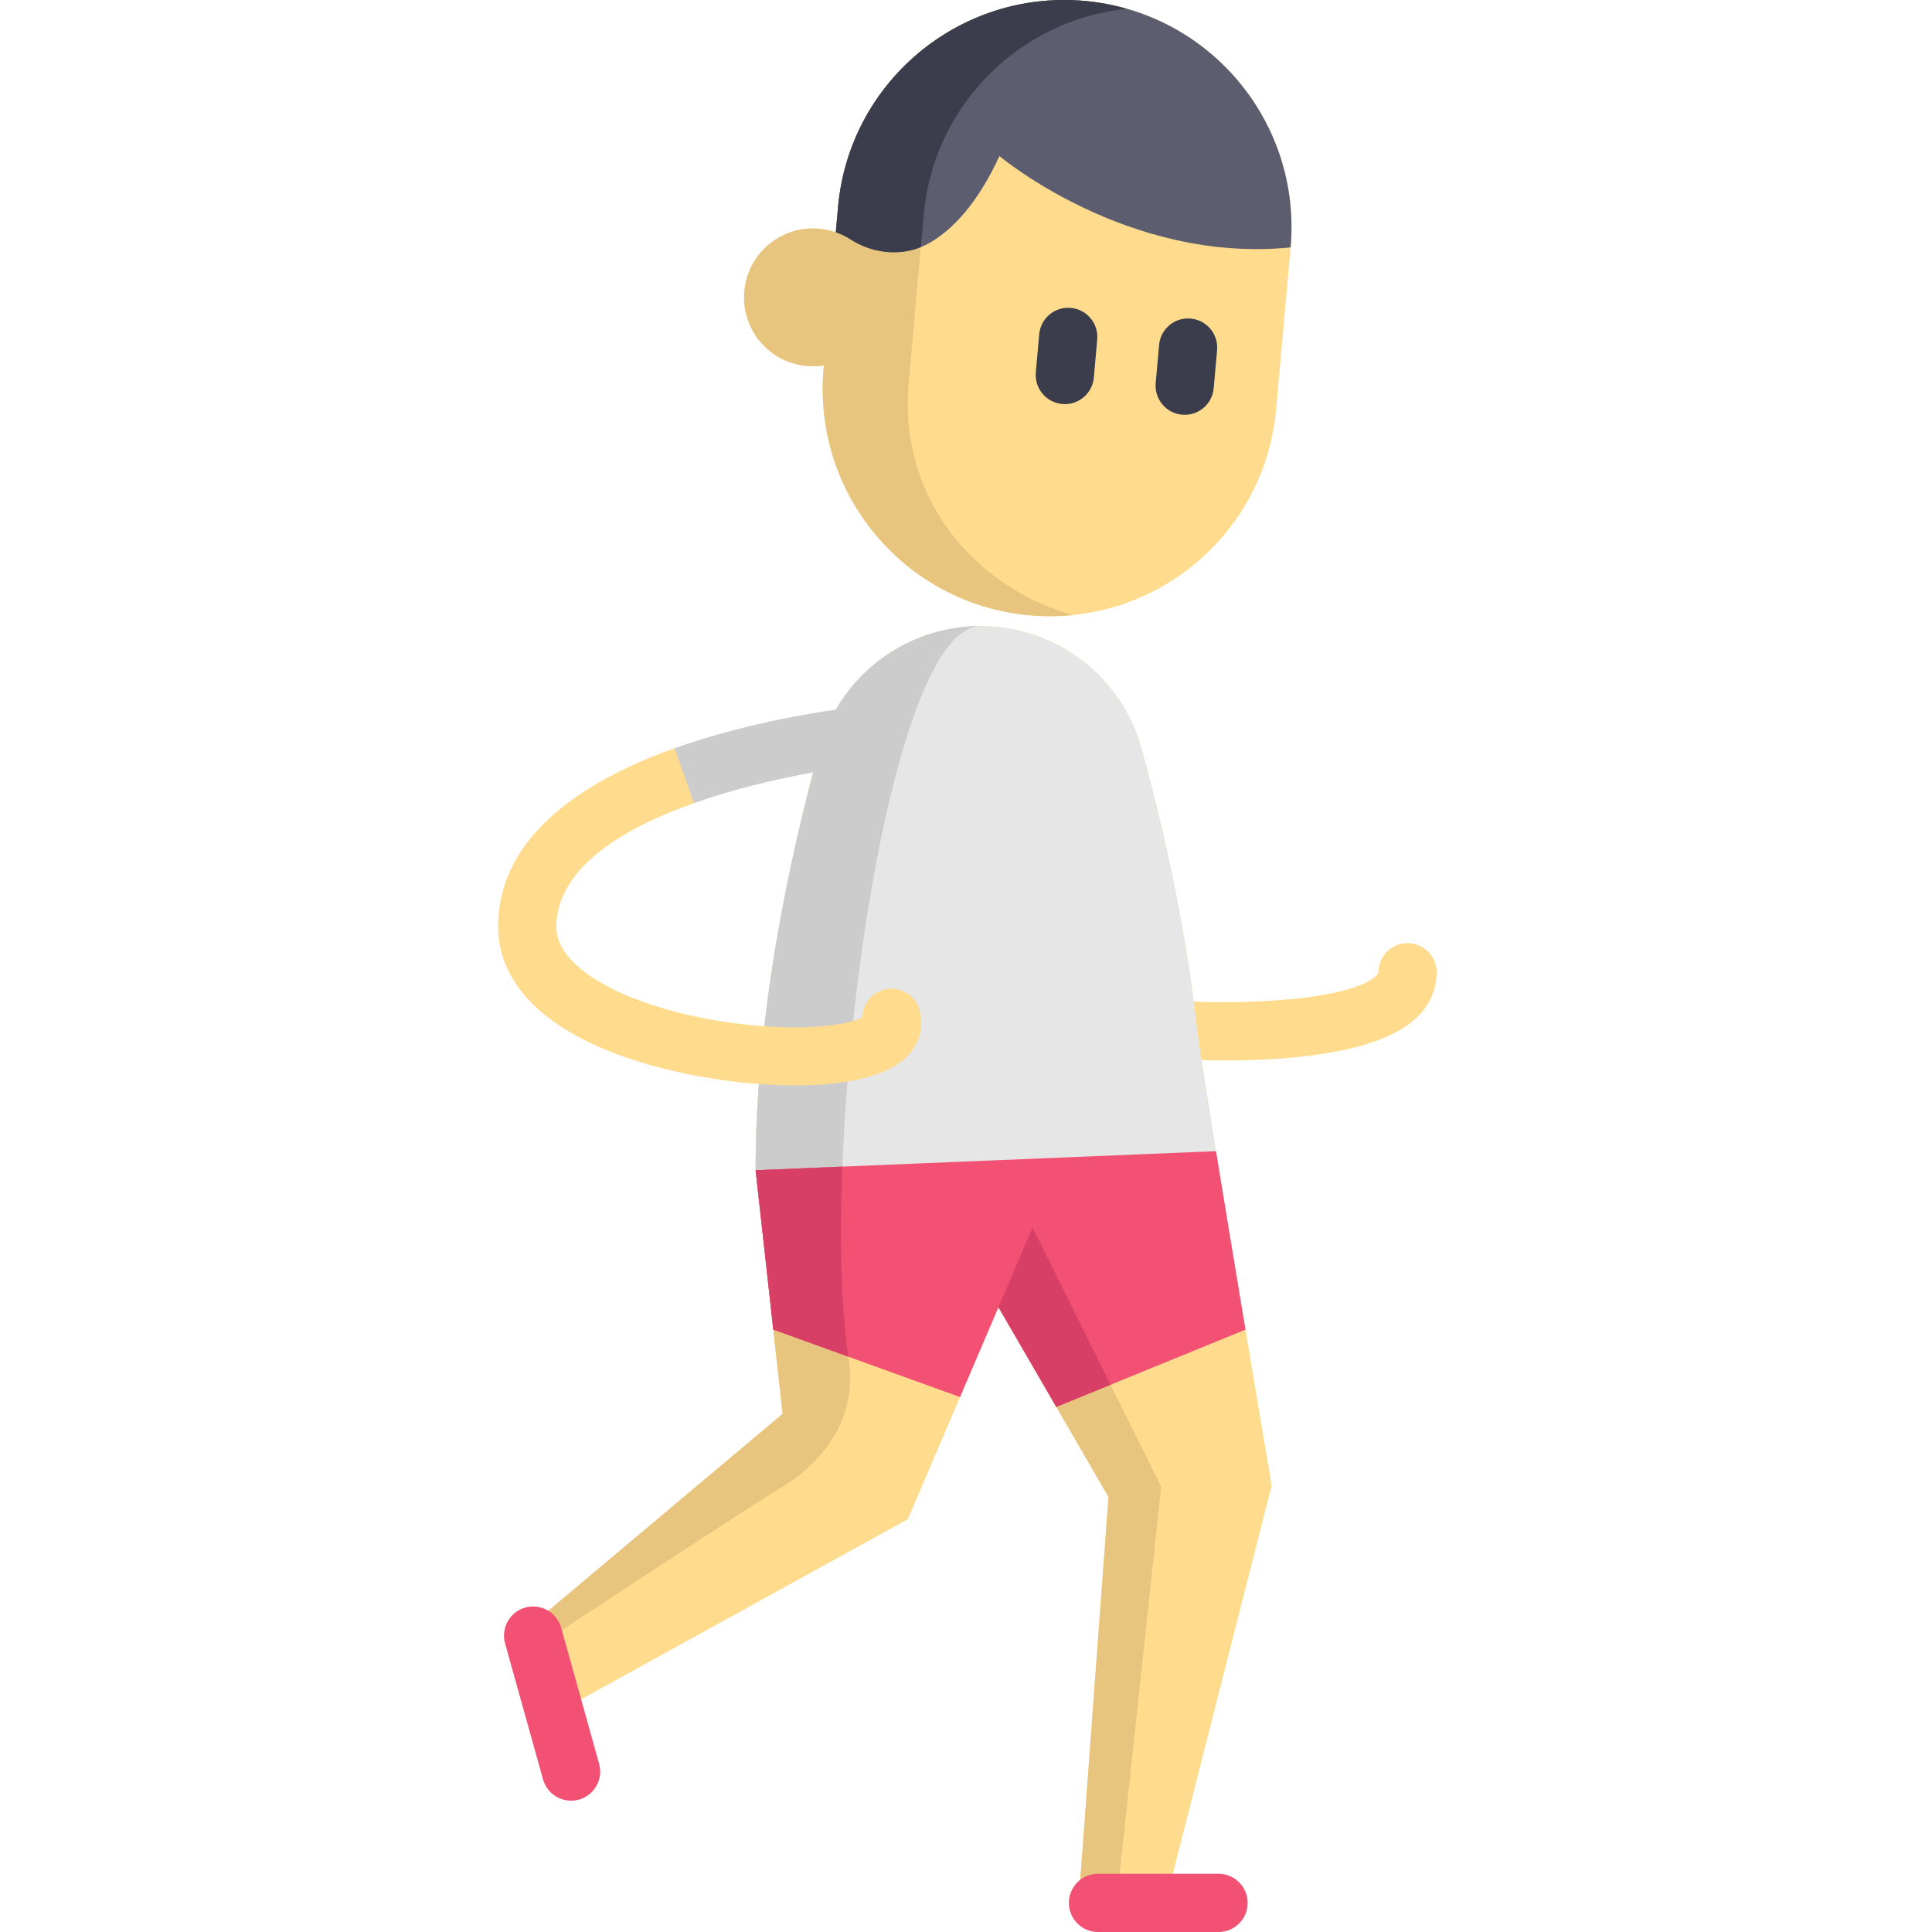 <svg height="511pt" viewBox="-131 0 511 512" width="511pt" xmlns="http://www.w3.org/2000/svg"><path d="m193.398 281.035c-6.121 0-10.973-.25-13.242-.391-4.254-.266-7.48-3.93-7.219-8.184.266-4.25 3.906-7.477 8.184-7.219 17.52 1.094 45.258-.25 52.062-6.645.613-.574.613-.812.613-.941 0-4.262 3.453-7.715 7.715-7.715s7.715 3.453 7.715 7.715c0 4.609-1.895 8.824-5.477 12.191-10.137 9.516-34.504 11.188-50.352 11.188zm0 0" fill="#ffdc8d"/><path d="m205.504 393.672-28.16 110.609h-23.008l7.926-107.586-29.16-50.281-24.023 56.195-93.398 51.484-4.816-17.809-1.523-5.648 66.559-55.949-5.125-46.309-2.027-18.262c0-41.699 9.262-83.883 16.965-111.754 5.301-19.168 22.762-32.43 42.648-32.43 9.949 0 19.281 3.312 26.789 9.023 7.523 5.719 13.203 13.828 15.855 23.406 5.402 19.527 11.566 46.082 14.777 74.582.605 5.422 4.578 29.906 8.793 55.434 5.27 31.844 10.93 65.293 10.93 65.293zm0 0" fill="#ffdc8d"/><path d="m93.297 359.531c3.191 18.109-9.32 29.727-18.035 34.871-6.582 3.879-45.66 29.547-64.395 41.883l-1.523-5.648 66.559-55.949-7.152-64.57c0-41.699 9.262-83.883 16.965-111.754 5.301-19.168 22.758-32.43 42.648-32.43-25.055 0-43.047 137.289-35.066 193.598zm0 0" fill="#e8c57e"/><path d="m206.695 108.441 3.828-42.891c2.953-33.117-21.5-62.355-54.617-65.309-33.117-2.953-62.359 21.5-65.312 54.617l-3.828 42.891c-2.949 33.117 21.504 62.355 54.621 65.309 33.117 2.953 62.359-21.5 65.309-54.617zm0 0" fill="#ffdc8d"/><path d="m109.305 101.727 4-44.836c1.477-16.559 9.523-30.953 21.344-40.836 9.055-7.57 20.309-12.496 32.523-13.723-3.617-1.035-7.375-1.742-11.262-2.09-16.559-1.477-32.148 3.902-43.973 13.785-11.82 9.887-19.867 24.281-21.344 40.84l-.594 6.68c-5.883-2.047-12.652-1.066-17.777 3.219-7.754 6.488-8.785 18.031-2.297 25.781 4.285 5.125 10.773 7.293 16.926 6.316l-.086.883c-2.949 33.121 21.504 62.367 54.625 65.32 3.887.344 7.711.316 11.449-.066-27.215-7.766-46.141-32.035-43.535-61.273zm0 0" fill="#e8c57e"/><path d="m210.52 65.559c-43.227 4.379-77.16-24.203-77.16-24.203-5.773 12.555-12.273 19.273-18.113 22.785-6.633 3.988-14.879 3.449-21.395-.73-1.215-.785-2.512-1.41-3.859-1.875l.598-6.668c1.477-16.562 9.523-30.957 21.344-40.84 11.82-9.887 27.41-15.262 43.973-13.785 33.109 2.953 57.566 32.195 54.613 65.316zm0 0" fill="#5c5e70"/><g fill="#3b3d4c"><path d="m113.309 56.895c1.477-16.562 9.527-30.957 21.348-40.84 9.043-7.562 20.285-12.488 32.488-13.719-3.609-1.027-7.359-1.746-11.234-2.094-16.559-1.477-32.148 3.902-43.973 13.785-11.82 9.887-19.867 24.281-21.344 40.84l-.594 6.672c1.344.465 2.641 1.09 3.859 1.871 5.652 3.629 12.609 4.508 18.684 2.074zm0 0"/><path d="m182.465 109.93c-.23 0-.461-.012-.695-.031-4.246-.379-7.379-4.125-7-8.371l.898-10.102c.379-4.246 4.113-7.383 8.375-7 4.242.379 7.379 4.125 7 8.371l-.902 10.102c-.359 4.012-3.727 7.031-7.676 7.031zm0 0"/><path d="m150.695 107.098c-.23 0-.461-.008-.691-.031-4.246-.379-7.383-4.125-7.004-8.371l.902-10.102c.379-4.246 4.125-7.391 8.371-7 4.246.379 7.379 4.129 7 8.371l-.898 10.102c-.359 4.012-3.727 7.031-7.68 7.031zm0 0"/></g><path d="m176.234 394.008-11.84 110.273h-10.055l7.922-107.586-29.156-50.281 9.027-21.125zm0 0" fill="#e8c57e"/><path d="m194.578 328.379h-123.805l-2.023-18.262c0-41.699 9.258-83.883 16.965-111.754 5.297-19.168 22.758-32.43 42.645-32.43 9.949 0 19.281 3.312 26.793 9.023 7.52 5.719 13.199 13.828 15.855 23.406 5.398 19.527 11.562 46.082 14.773 74.582.605 5.422 4.578 29.906 8.797 55.434zm0 0" fill="#e6e6e6"/><path d="m128.363 165.934c-19.891 0-37.348 13.262-42.648 32.43-7.703 27.871-16.965 70.055-16.965 111.754l2.027 18.262h20.613c-.332-64.359 15.797-162.441 36.973-162.445zm0 0" fill="#ccc"/><path d="m198.566 352.367-50.133 20.477-15.332-26.434-10.184 23.828-49.488-17.891-4.684-42.234 122.004-5.043c2.375 14.602 5.246 31.887 7.816 47.297zm0 0" fill="#f25174"/><path d="m93.297 359.531-19.867-7.184-4.68-42.234 22.984-.945c-.754 19.371-.32 37.109 1.562 50.363zm0 0" fill="#d83f67"/><path d="m162.82 366.973-14.387 5.875-15.328-26.434 9.031-21.133zm0 0" fill="#d83f67"/><path d="m191.426 512h-31.945c-4.262 0-7.715-3.453-7.715-7.715 0-4.262 3.453-7.719 7.715-7.719h31.945c4.262 0 7.715 3.457 7.715 7.719 0 4.262-3.453 7.715-7.715 7.715zm0 0" fill="#f25174"/><path d="m19.84 477.199c-3.379 0-6.477-2.234-7.43-5.645l-10.059-36.035c-1.145-4.102 1.254-8.359 5.359-9.504 4.109-1.145 8.363 1.254 9.504 5.355l10.059 36.035c1.148 4.105-1.254 8.359-5.355 9.508-.695.191-1.395.285-2.078.285zm0 0" fill="#f25174"/><path d="m107.77 280.988c-5.559 4.629-16.277 6.668-28.676 6.668-17.797 0-39.055-4.188-53.43-10.918-20.801-9.742-25.164-22.316-25.164-31.152 0-25.012 24.609-39.406 46.781-47.309 1.266-.453 6.176 14.188 5.125 14.559-30.043 10.648-36.473 23.602-36.473 32.75 0 8.828 11.336 15.062 18.098 17.992 10.793 4.684 25.605 7.871 39.641 8.551 13.148.629 20.711-1.133 23.367-2.457.02-3.398 2.305-6.504 5.75-7.41 4.113-1.09 8.344 1.379 9.426 5.496 1.305 4.957-.32 9.781-4.445 13.23zm0 0" fill="#ffdc8d"/><path d="m99.426 202.414c-.113.012-5.672.555-13.902 1.996-8.219 1.441-19.105 3.766-29.875 7.316-1.113.367-2.191.738-3.242 1.109l-5.125-14.559c1.266-.453 2.52-.875 3.766-1.285 23.172-7.613 45.949-9.848 46.906-9.938 4.25-.402 8.016 2.703 8.418 6.953.398 4.238-2.707 8.004-6.945 8.406zm0 0" fill="#ccc"/></svg>